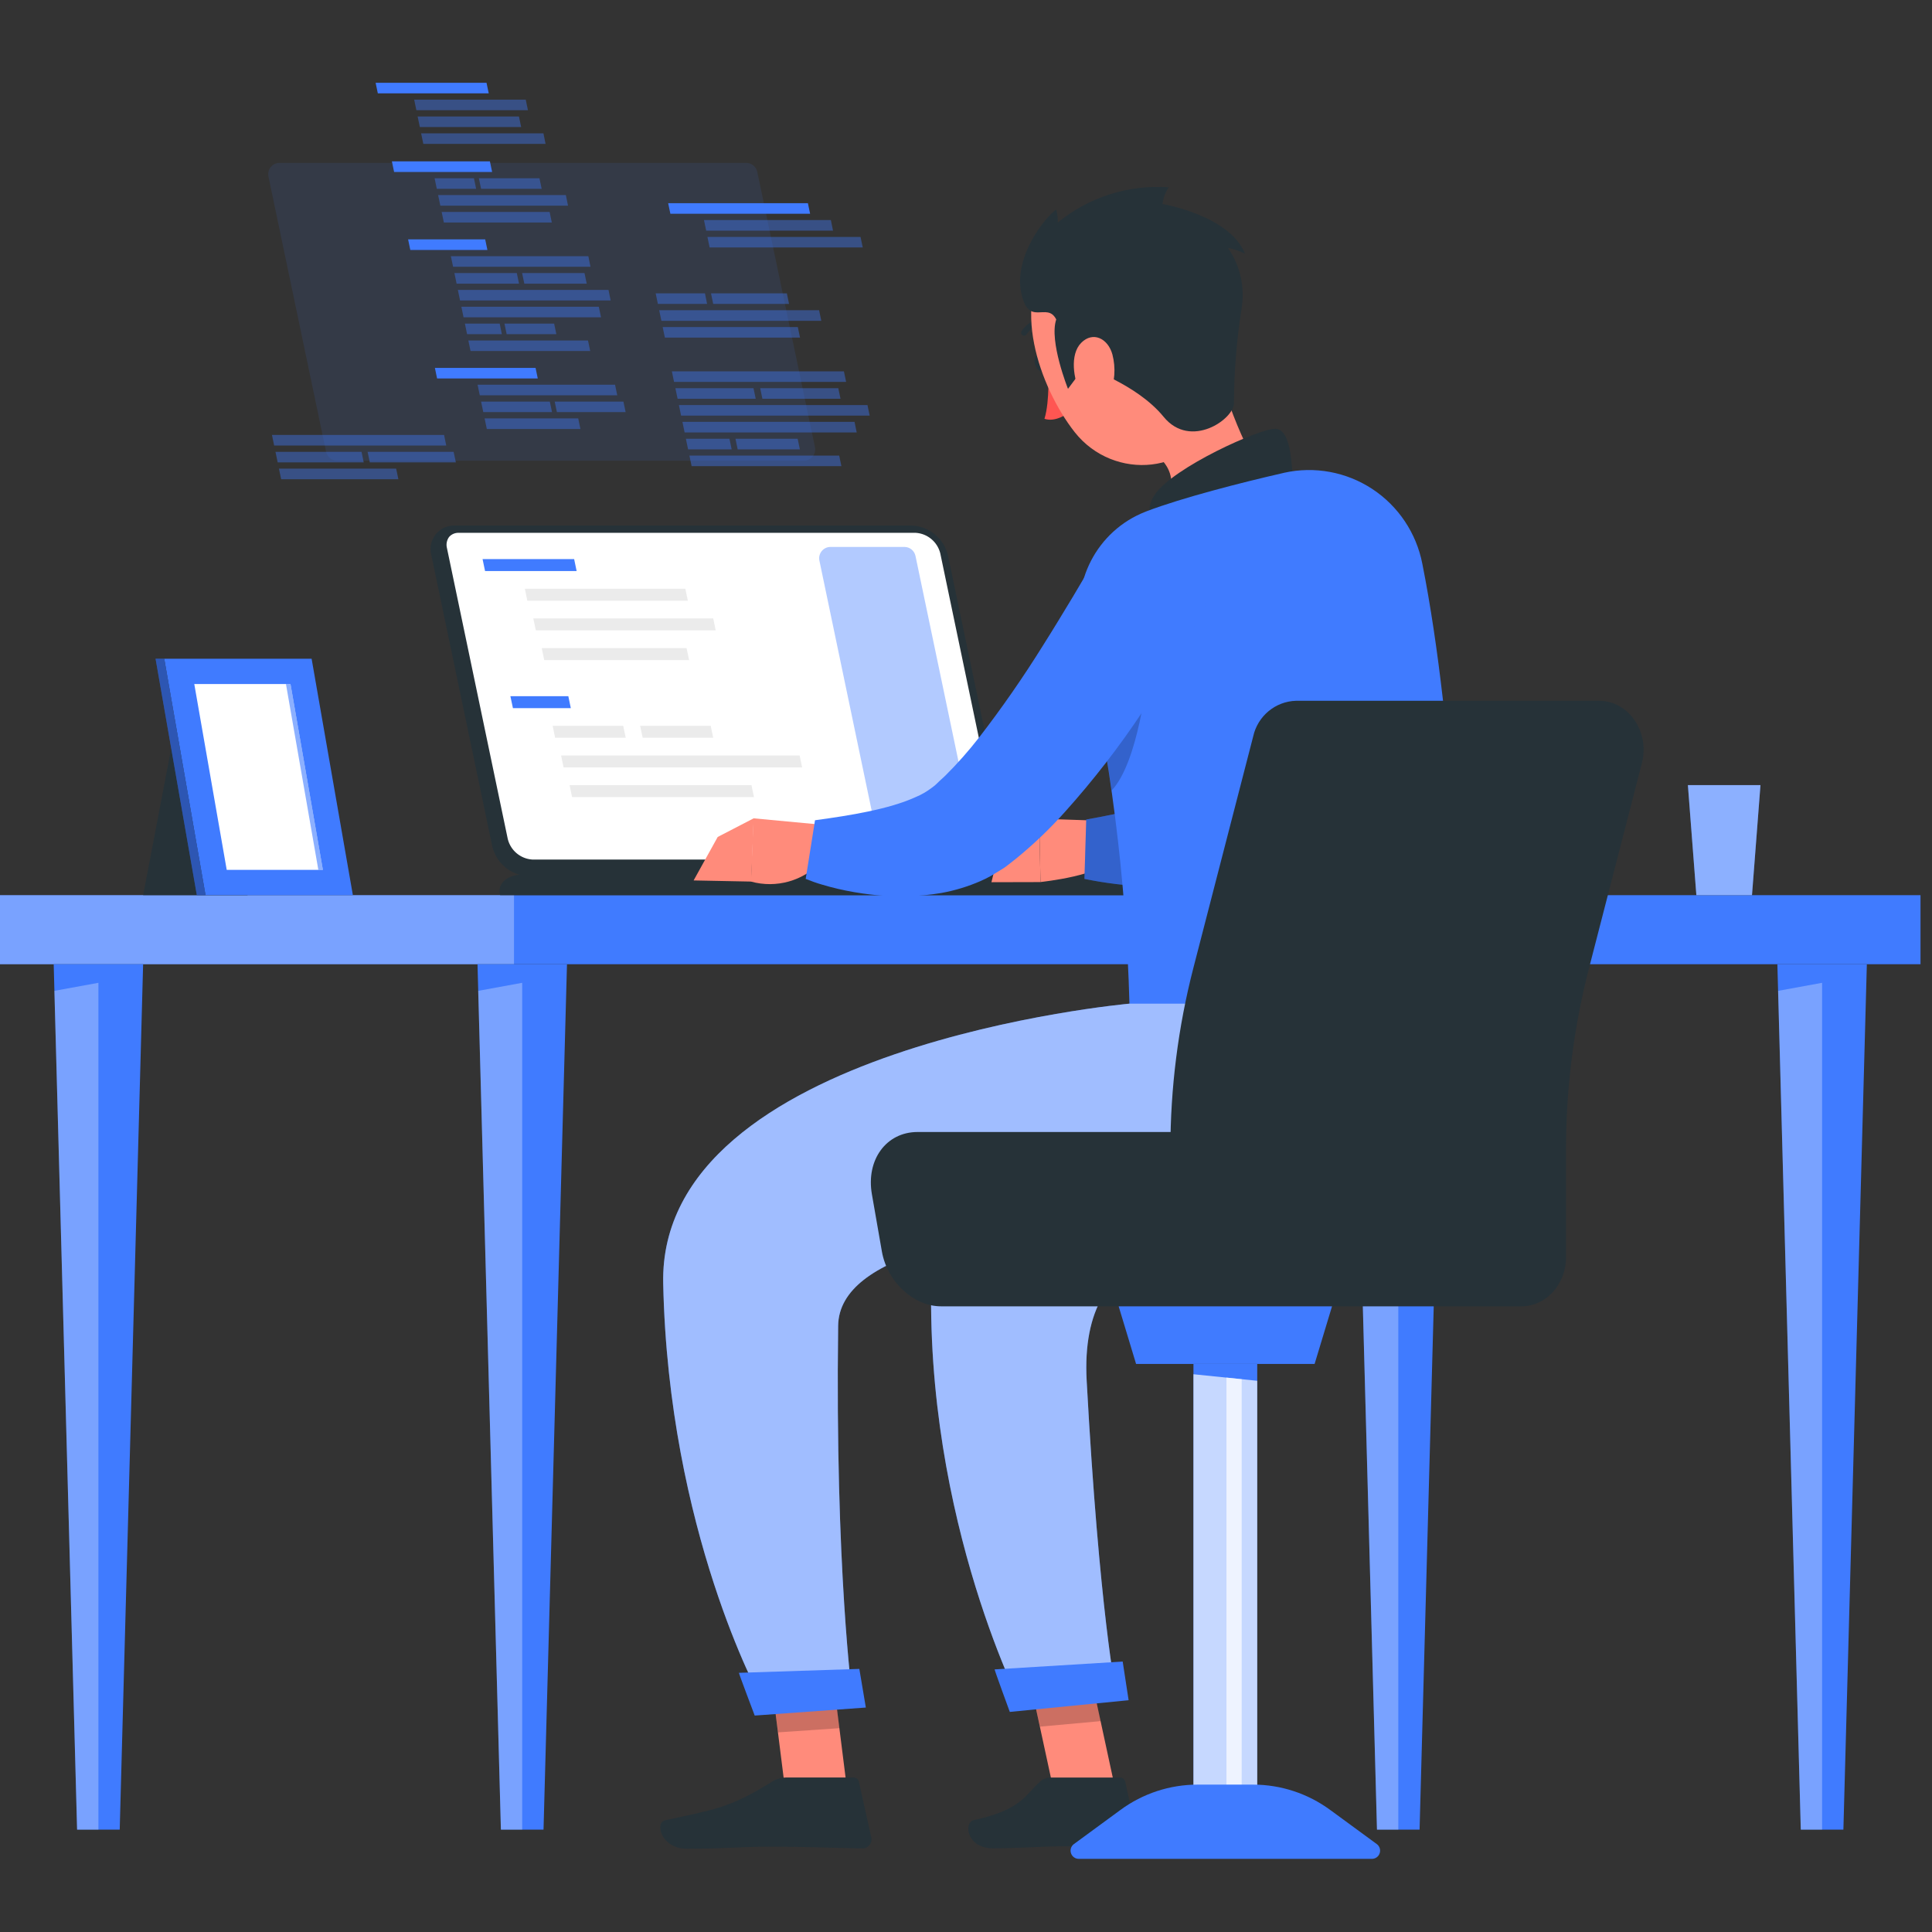 <svg width="140" height="140" viewBox="0 0 140 140" fill="none" xmlns="http://www.w3.org/2000/svg">
<rect x="0" y="0" width="140" height="140" fill="#333333" stroke="none"/>
<rect y="64.868" width="139.167" height="5.003" fill="#407BFF"/>
<rect opacity="0.3" y="64.868" width="37.246" height="5.003" fill="white"/>
<path d="M37.842 69.871H34.602L36.297 132.581H37.842H39.386L41.086 69.871H37.842V69.871Z" fill="#407BFF"/>
<path opacity="0.3" d="M36.297 132.581H37.841V71.218L34.654 71.8L36.297 132.581V132.581Z" fill="white"/>
<path d="M7.131 69.871H3.891L5.586 132.581H7.131H8.675L10.371 69.871H7.131V69.871Z" fill="#407BFF"/>
<path opacity="0.3" d="M5.588 132.581H7.132V71.218L3.941 71.8L5.588 132.581V132.581Z" fill="white"/>
<path d="M132.035 69.871H128.795L130.491 132.581H132.035H133.579L135.279 69.871H132.035V69.871Z" fill="#407BFF"/>
<path opacity="0.3" d="M130.492 132.581H132.036V71.218L128.85 71.8L130.492 132.581V132.581Z" fill="white"/>
<path d="M101.324 69.871H98.084L99.78 132.581H101.324H102.868L104.564 69.871H101.324V69.871Z" fill="#407BFF"/>
<path opacity="0.3" d="M99.783 132.581H101.327V71.218L98.141 71.8L99.783 132.581V132.581Z" fill="white"/>
<path d="M66.059 38.081H32.971C32.426 38.06 31.904 38.3 31.566 38.729C31.228 39.158 31.115 39.723 31.262 40.248L35.67 61.325C35.961 62.55 37.028 63.433 38.283 63.489H71.397C71.94 63.51 72.462 63.27 72.799 62.842C73.137 62.414 73.25 61.851 73.105 61.325L68.693 40.248C68.401 39.015 67.324 38.128 66.059 38.081V38.081Z" fill="#263238"/>
<path d="M38.568 62.286C37.721 62.229 37.007 61.633 36.798 60.809L32.391 39.731C32.315 39.449 32.37 39.147 32.542 38.91C32.721 38.708 32.982 38.598 33.251 38.611H66.365C67.211 38.668 67.925 39.264 68.134 40.089L72.541 61.166C72.618 61.448 72.562 61.75 72.39 61.986C72.212 62.19 71.951 62.301 71.681 62.286H38.568Z" fill="white"/>
<path opacity="0.4" d="M63.553 60.599L59.375 40.614C59.328 40.374 59.389 40.126 59.543 39.936C59.696 39.747 59.926 39.636 60.17 39.633H65.544C65.928 39.636 66.258 39.905 66.339 40.282L70.517 60.25C70.564 60.49 70.503 60.738 70.349 60.928C70.196 61.117 69.966 61.229 69.722 61.231H64.348C63.969 61.23 63.64 60.969 63.553 60.599V60.599Z" fill="#407BFF"/>
<path d="M35.149 41.381L34.969 40.515H41.605L41.785 41.381H35.149V41.381Z" fill="#407BFF"/>
<path d="M38.213 43.532L38.033 42.666H49.662L49.846 43.532H38.213V43.532Z" fill="#EBEBEB"/>
<path d="M38.829 45.679L38.645 44.813H51.683L51.863 45.679H38.829V45.679Z" fill="#EBEBEB"/>
<path d="M39.436 47.83L39.256 46.964H49.75L49.935 47.83H39.436V47.83Z" fill="#EBEBEB"/>
<path d="M37.169 51.314L36.984 50.448H41.183L41.363 51.314H37.169V51.314Z" fill="#407BFF"/>
<path d="M40.227 53.461L40.047 52.595H45.159L45.343 53.461H40.227V53.461Z" fill="#EBEBEB"/>
<path d="M46.569 53.461L46.385 52.595H51.501L51.681 53.461H46.569V53.461Z" fill="#EBEBEB"/>
<path d="M40.84 55.612L40.66 54.746H57.946L58.126 55.612H40.84V55.612Z" fill="#EBEBEB"/>
<path d="M41.454 57.759L41.273 56.893H54.455L54.635 57.759H41.454V57.759Z" fill="#EBEBEB"/>
<path d="M81.519 63.362H37.952C36.765 63.362 35.995 64.039 36.244 64.868H84.133C83.887 64.039 82.707 63.362 81.519 63.362Z" fill="#263238"/>
<path opacity="0.1" d="M23.633 32.754L19.451 12.781C19.404 12.542 19.466 12.295 19.62 12.106C19.773 11.917 20.002 11.807 20.245 11.804H54.079C54.462 11.806 54.792 12.074 54.874 12.448L59.056 32.405C59.104 32.644 59.042 32.893 58.889 33.082C58.735 33.272 58.505 33.383 58.262 33.386H24.427C24.048 33.385 23.72 33.123 23.633 32.754Z" fill="#407BFF"/>
<path d="M35.661 12.461H28.558L28.398 11.693H35.501L35.661 12.461V12.461Z" fill="#407BFF"/>
<path opacity="0.4" d="M34.503 13.684H31.652L31.492 12.916H34.343L34.503 13.684V13.684Z" fill="#407BFF"/>
<path opacity="0.4" d="M39.252 13.684H34.861L34.701 12.916H39.092L39.252 13.684V13.684Z" fill="#407BFF"/>
<path opacity="0.4" d="M41.161 14.903H31.908L31.748 14.135H41.005L41.161 14.903V14.903Z" fill="#407BFF"/>
<path opacity="0.4" d="M39.987 16.126H32.164L32.004 15.358H39.828L39.987 16.126V16.126Z" fill="#407BFF"/>
<path opacity="0.4" d="M45.176 29.101H40.195L40.355 29.864H45.336L45.176 29.101V29.101Z" fill="#407BFF"/>
<path d="M38.969 27.426H31.673L31.514 26.658H38.809L38.969 27.426V27.426Z" fill="#407BFF"/>
<path opacity="0.4" d="M41.9 30.32H35.117L35.277 31.087H42.06L41.9 30.32V30.32Z" fill="#407BFF"/>
<path opacity="0.4" d="M39.842 29.101H34.861L35.021 29.864H40.002L39.842 29.101V29.101Z" fill="#407BFF"/>
<path opacity="0.4" d="M44.569 27.877H34.607L34.767 28.645H44.729L44.569 27.877V27.877Z" fill="#407BFF"/>
<path d="M35.415 6.763H27.378L27.219 6H35.255L35.415 6.763V6.763Z" fill="#407BFF"/>
<path opacity="0.4" d="M39.38 9.661H30.516L30.675 10.429H39.535L39.38 9.661V9.661Z" fill="#407BFF"/>
<path opacity="0.4" d="M37.606 8.442H30.262L30.422 9.206H37.766L37.606 8.442V8.442Z" fill="#407BFF"/>
<path opacity="0.4" d="M38.097 7.219H30.012L30.172 7.987H38.257L38.097 7.219V7.219Z" fill="#407BFF"/>
<path d="M35.319 18.113H29.732L29.572 17.345H35.159L35.319 18.113V18.113Z" fill="#407BFF"/>
<path opacity="0.4" d="M44.094 21.006H33.178L33.337 21.774H44.25L44.094 21.006V21.006Z" fill="#407BFF"/>
<path opacity="0.4" d="M37.45 19.787H32.928L33.087 20.555H37.61L37.45 19.787V19.787Z" fill="#407BFF"/>
<path opacity="0.4" d="M42.356 19.787H37.834L37.994 20.555H42.516L42.356 19.787V19.787Z" fill="#407BFF"/>
<path opacity="0.4" d="M42.634 18.564H32.672L32.832 19.331H42.789L42.634 18.564V18.564Z" fill="#407BFF"/>
<path opacity="0.4" d="M42.609 24.672H33.938L34.097 25.435H42.769L42.609 24.672V24.672Z" fill="#407BFF"/>
<path opacity="0.4" d="M36.211 23.449H33.688L33.847 24.216H36.366L36.211 23.449V23.449Z" fill="#407BFF"/>
<path opacity="0.4" d="M40.155 23.449H36.555L36.714 24.216H40.315L40.155 23.449V23.449Z" fill="#407BFF"/>
<path opacity="0.4" d="M43.394 22.23H33.432L33.591 22.993H43.553L43.394 22.23V22.23Z" fill="#407BFF"/>
<path opacity="0.4" d="M51.239 22.024H47.672L47.512 21.257H51.084L51.239 22.024V22.024Z" fill="#407BFF"/>
<path opacity="0.4" d="M57.178 22.024H51.681L51.522 21.257H57.019L57.178 22.024V22.024Z" fill="#407BFF"/>
<path opacity="0.4" d="M59.515 23.247H47.927L47.768 22.48H59.356L59.515 23.247V23.247Z" fill="#407BFF"/>
<path opacity="0.4" d="M57.973 24.466H48.179L48.02 23.699H57.813L57.973 24.466V24.466Z" fill="#407BFF"/>
<path opacity="0.4" d="M62.358 17.168H51.262L51.422 17.932H62.518L62.358 17.168V17.168Z" fill="#407BFF"/>
<path opacity="0.4" d="M60.208 15.945H51.012L51.172 16.713H60.363L60.208 15.945V15.945Z" fill="#407BFF"/>
<path d="M58.544 14.726H48.418L48.578 15.49H58.703L58.544 14.726V14.726Z" fill="#407BFF"/>
<path opacity="0.4" d="M62.86 29.351H49.195L49.355 30.118H63.02L62.86 29.351V29.351Z" fill="#407BFF"/>
<path opacity="0.4" d="M54.602 28.132H48.941L49.101 28.895H54.762L54.602 28.132V28.132Z" fill="#407BFF"/>
<path opacity="0.4" d="M60.747 28.132H55.086L55.246 28.895H60.907L60.747 28.132V28.132Z" fill="#407BFF"/>
<path opacity="0.4" d="M61.154 26.909H48.685L48.845 27.676H61.314L61.154 26.909V26.909Z" fill="#407BFF"/>
<path opacity="0.4" d="M60.812 33.012H49.957L50.117 33.78H60.972L60.812 33.012V33.012Z" fill="#407BFF"/>
<path opacity="0.4" d="M52.859 31.793H49.701L49.861 32.561H53.019L52.859 31.793V31.793Z" fill="#407BFF"/>
<path opacity="0.4" d="M57.801 31.793H53.295L53.455 32.561H57.961L57.801 31.793V31.793Z" fill="#407BFF"/>
<path opacity="0.4" d="M61.924 30.57H49.451L49.611 31.338H62.08L61.924 30.57V30.57Z" fill="#407BFF"/>
<path opacity="0.4" d="M28.708 33.96H20.213L20.373 34.728H28.868L28.708 33.96V33.96Z" fill="#407BFF"/>
<path opacity="0.4" d="M26.199 32.741H19.961L20.121 33.505H26.355L26.199 32.741V32.741Z" fill="#407BFF"/>
<path opacity="0.4" d="M32.871 32.741H26.637L26.797 33.505H33.035L32.871 32.741V32.741Z" fill="#407BFF"/>
<path opacity="0.4" d="M32.18 31.518H19.707L19.867 32.286H32.336L32.18 31.518V31.518Z" fill="#407BFF"/>
<path d="M127.57 56.893H122.311L122.925 64.868H126.956L127.57 56.893V56.893Z" fill="#407BFF"/>
<path opacity="0.4" d="M127.57 56.893H122.311L122.925 64.868H126.956L127.57 56.893V56.893Z" fill="white"/>
<path d="M12.954 51.356H20.515L17.935 64.868H10.373L12.954 51.356V51.356Z" fill="#263238"/>
<path d="M22.581 47.735H11.902L14.893 64.868H25.571L22.581 47.735V47.735Z" fill="#407BFF"/>
<path d="M11.273 47.735H11.904L14.894 64.868H14.264L11.273 47.735V47.735Z" fill="#407BFF"/>
<path opacity="0.3" d="M11.273 47.735H11.904L14.894 64.868H14.264L11.273 47.735V47.735Z" fill="black"/>
<path d="M16.429 63.033L14.078 49.566H21.05L23.397 63.033H16.429V63.033Z" fill="white"/>
<path opacity="0.6" d="M23.068 63.033L20.721 49.566H21.052L23.4 63.033H23.068V63.033Z" fill="#407BFF"/>
<path d="M75.825 26.147C75.976 26.476 75.927 26.826 75.71 26.925C75.493 27.024 75.197 26.839 75.046 26.513C74.894 26.188 74.947 25.834 75.16 25.735C75.374 25.636 75.673 25.801 75.825 26.147Z" fill="#263238"/>
<path d="M75.956 26.797C75.956 26.797 76.087 29.046 75.686 30.348C76.506 30.624 77.391 29.936 77.391 29.936L75.956 26.797Z" fill="#FF5652"/>
<path d="M75.867 23.424C75.832 23.453 75.79 23.47 75.744 23.474C75.203 23.488 74.701 23.762 74.395 24.211C74.359 24.28 74.287 24.323 74.21 24.324C74.132 24.325 74.06 24.283 74.022 24.215C73.983 24.147 73.985 24.063 74.026 23.997C74.403 23.422 75.035 23.067 75.72 23.045C75.812 23.04 75.897 23.095 75.93 23.181C75.964 23.267 75.938 23.365 75.867 23.424Z" fill="#263238"/>
<path d="M87.898 25.636C89.165 30.043 90.58 33.461 92.306 35.414C92.306 35.414 92.339 38.877 86.463 40.525C80.001 42.337 82.478 38.169 82.478 38.169C85.758 36.336 85.447 33.569 82.978 32.514L87.898 25.636Z" fill="#FF8B7B"/>
<path d="M93.678 34.569C93.563 32.959 93.411 31.122 92.423 31.073C91.333 31.023 85.018 33.857 83.669 35.855C82.32 37.852 84.957 39.808 84.957 39.808L93.678 34.569Z" fill="#263238"/>
<path d="M80.754 59.508L75.301 59.327L75.399 63.915C75.399 63.915 80.155 63.421 80.365 62.165L80.754 59.508Z" fill="#FF8B7B"/>
<path d="M72.418 61.58L71.844 63.928L75.399 63.919L75.3 59.331L72.418 61.58V61.58Z" fill="#FF8B7B"/>
<path d="M102.638 40.443L102.523 41.621C102.486 42 102.437 42.37 102.388 42.745C102.293 43.491 102.174 44.236 102.047 44.977C101.801 46.464 101.481 47.943 101.112 49.43C100.737 50.945 100.283 52.44 99.751 53.907C99.468 54.66 99.173 55.414 98.82 56.18C98.465 56.984 98.054 57.761 97.59 58.507C97.48 58.701 97.34 58.919 97.205 59.1C97.07 59.282 96.939 59.512 96.795 59.702C96.651 59.891 96.5 60.114 96.311 60.307L96.045 60.612C95.949 60.724 95.848 60.832 95.741 60.933C94.919 61.742 93.956 62.391 92.9 62.849C91.279 63.547 89.559 63.985 87.803 64.146C87.004 64.241 86.212 64.278 85.438 64.298C84.663 64.319 83.888 64.298 83.125 64.257C82.362 64.216 81.608 64.15 80.858 64.059C80.107 63.969 79.377 63.849 78.582 63.689L78.713 59.385C81.331 58.925 83.919 58.306 86.463 57.531C87.028 57.346 87.584 57.132 88.127 56.889C88.59 56.693 89.032 56.451 89.448 56.168C89.689 56.022 89.894 55.822 90.046 55.583L90.165 55.394C90.22 55.313 90.271 55.229 90.317 55.142C90.375 55.048 90.429 54.95 90.477 54.85C90.53 54.743 90.587 54.644 90.641 54.525C91.122 53.468 91.519 52.375 91.826 51.254C92.162 50.044 92.478 48.783 92.732 47.477C92.986 46.172 93.232 44.854 93.457 43.524L93.769 41.522L94.052 39.574L102.638 40.443Z" fill="#407BFF"/>
<path opacity="0.2" d="M102.638 40.443L102.523 41.621C102.486 42 102.437 42.37 102.388 42.745C102.293 43.491 102.174 44.236 102.047 44.977C101.801 46.464 101.481 47.943 101.112 49.43C100.737 50.945 100.283 52.44 99.751 53.907C99.468 54.66 99.173 55.414 98.82 56.18C98.465 56.984 98.054 57.761 97.59 58.507C97.48 58.701 97.34 58.919 97.205 59.1C97.07 59.282 96.939 59.512 96.795 59.702C96.651 59.891 96.5 60.114 96.311 60.307L96.045 60.612C95.949 60.724 95.848 60.832 95.741 60.933C94.919 61.742 93.956 62.391 92.9 62.849C91.279 63.547 89.559 63.985 87.803 64.146C87.004 64.241 86.212 64.278 85.438 64.298C84.663 64.319 83.888 64.298 83.125 64.257C82.362 64.216 81.608 64.15 80.858 64.059C80.107 63.969 79.377 63.849 78.582 63.689L78.713 59.385C81.331 58.925 83.919 58.306 86.463 57.531C87.028 57.346 87.584 57.132 88.127 56.889C88.59 56.693 89.032 56.451 89.448 56.168C89.689 56.022 89.894 55.822 90.046 55.583L90.165 55.394C90.22 55.313 90.271 55.229 90.317 55.142C90.375 55.048 90.429 54.95 90.477 54.85C90.53 54.743 90.587 54.644 90.641 54.525C91.122 53.468 91.519 52.375 91.826 51.254C92.162 50.044 92.478 48.783 92.732 47.477C92.986 46.172 93.232 44.854 93.457 43.524L93.769 41.522L94.052 39.574L102.638 40.443Z" fill="black"/>
<path d="M78.428 45.916C80.461 54.722 81.606 63.71 81.844 72.746H105.85C105.981 69.768 105.481 52.976 103.066 40.846C102.633 38.627 101.328 36.677 99.445 35.436C97.562 34.196 95.261 33.771 93.062 34.257L92.947 34.285C89.95 34.969 85.649 36.073 83.107 37.041L83.004 37.082C79.487 38.455 77.53 42.235 78.428 45.916Z" fill="#407BFF"/>
<path opacity="0.2" d="M79.99 53.618C80.179 54.776 80.372 56.003 80.548 57.288C82.512 55.229 83.135 48.919 83.135 48.919L79.99 53.618Z" fill="black"/>
<path d="M60.047 59.809L54.598 59.298L54.418 63.882C56.254 64.391 58.219 63.834 59.519 62.437L60.047 59.809Z" fill="#FF8B7B"/>
<path d="M52.008 60.649L50.262 63.8L54.436 63.882L54.616 59.298L52.008 60.649V60.649Z" fill="#FF8B7B"/>
<path d="M87.437 43.804C87.059 44.524 86.723 45.163 86.346 45.822C85.969 46.481 85.608 47.123 85.218 47.762C84.448 49.047 83.648 50.307 82.803 51.555C81.108 54.111 79.229 56.539 77.182 58.82C76.086 60.049 74.895 61.188 73.619 62.227C73.459 62.362 73.27 62.494 73.094 62.639C72.918 62.783 72.762 62.898 72.5 63.05C72.237 63.203 72.016 63.355 71.778 63.487C71.54 63.619 71.294 63.738 71.052 63.845C70.148 64.24 69.201 64.528 68.231 64.706C66.535 64.993 64.806 65.032 63.098 64.821C62.298 64.729 61.504 64.592 60.72 64.409C60.329 64.319 59.944 64.216 59.564 64.101C59.154 63.985 58.822 63.858 58.383 63.689L59.059 59.438C61.634 59.088 64.418 58.639 66.337 57.766C66.763 57.59 67.164 57.359 67.53 57.078C67.678 56.976 67.815 56.861 67.94 56.732C67.969 56.695 68.096 56.584 68.19 56.493C68.285 56.403 68.395 56.316 68.498 56.209C69.376 55.336 70.197 54.407 70.958 53.429C72.609 51.29 74.151 49.068 75.579 46.773C76.317 45.608 77.034 44.421 77.752 43.231L78.81 41.444L79.831 39.685L87.437 43.804Z" fill="#407BFF"/>
<path d="M80.844 129.773H76.359L74.1 119.332H78.589L80.844 129.773V129.773Z" fill="#FF8B7B"/>
<path d="M76.114 128.809H81.157C81.337 128.816 81.491 128.94 81.538 129.114L82.424 133.126C82.466 133.323 82.417 133.53 82.289 133.685C82.161 133.841 81.969 133.93 81.768 133.925C80.009 133.896 79.152 133.793 76.934 133.793C75.568 133.793 73.817 133.933 71.936 133.933C70.053 133.933 69.803 132.063 70.574 131.894C74.035 131.132 74.264 130.086 75.384 129.085C75.584 128.906 75.845 128.807 76.114 128.809Z" fill="#263238"/>
<g opacity="0.2">
<path d="M78.597 119.336H74.103L75.358 125.119L79.762 124.719L78.597 119.336V119.336Z" fill="black"/>
</g>
<path d="M86.46 20.339C88.1 24.508 89.24 26.867 88.158 29.895C86.518 34.446 80.7 34.907 77.871 31.308C75.328 28.066 73.106 21.793 76.317 18.346C77.746 16.792 79.875 16.093 81.942 16.499C84.009 16.906 85.719 18.359 86.46 20.339V20.339Z" fill="#FF8B7B"/>
<path d="M78.58 26.583C77.907 27.489 77.391 28.177 77.391 28.177C77.391 28.177 76.009 24.73 76.538 23.148C75.866 21.81 74.508 23.782 73.996 21.175C73.483 18.568 75.702 15.768 76.538 15.187C76.624 15.491 76.663 15.806 76.653 16.122C78.913 14.279 81.785 13.368 84.689 13.572C84.446 13.935 84.292 14.35 84.238 14.783C84.238 14.783 89.105 15.607 90.212 18.375C89.82 18.187 89.407 18.049 88.982 17.963C89.874 19.248 90.228 20.834 89.966 22.378C89.613 24.63 89.429 26.906 89.417 29.186C89.462 30.356 86.268 32.592 84.32 30.204C82.373 27.815 78.58 26.583 78.58 26.583Z" fill="#263238"/>
<path d="M80.609 25.685C80.863 26.656 80.791 27.684 80.404 28.61C79.883 29.845 78.813 29.549 78.284 28.47C77.804 27.502 77.497 25.706 78.346 24.845C79.194 23.984 80.289 24.52 80.609 25.685Z" fill="#FF8B7B"/>
<path d="M89.041 72.729C89.041 72.729 68.195 80.324 67.585 90.37C66.453 108.875 73.985 123.525 73.985 123.525L80.89 122.784C80.89 122.784 79.66 116.828 78.745 100.065C77.593 78.998 113.187 100.559 105.856 72.729H89.041Z" fill="#407BFF"/>
<path opacity="0.5" d="M89.041 72.729C89.041 72.729 68.195 80.324 67.585 90.37C66.453 108.875 73.985 123.525 73.985 123.525L80.89 122.784C80.89 122.784 79.66 116.828 78.745 100.065C77.593 78.998 113.187 100.559 105.856 72.729H89.041Z" fill="white"/>
<path d="M72.075 120.971C72.042 120.971 73.174 124.052 73.174 124.052L81.784 123.204L81.354 120.403L72.075 120.971Z" fill="#407BFF"/>
<path d="M61.46 130.288H56.97L55.658 119.843H60.148L61.46 130.288V130.288Z" fill="#FF8B7B"/>
<path d="M56.935 128.805H61.855C62.039 128.803 62.198 128.93 62.237 129.11L63.131 133.117C63.184 133.316 63.14 133.529 63.014 133.691C62.887 133.853 62.692 133.946 62.487 133.941C60.72 133.912 58.161 133.814 55.927 133.818C53.327 133.818 52.831 133.962 49.776 133.966C47.931 133.966 47.419 132.1 48.19 131.907C51.699 131.132 52.823 131.046 55.853 129.164C56.173 128.944 56.548 128.819 56.935 128.805Z" fill="#263238"/>
<path opacity="0.2" d="M55.662 119.847L56.376 125.535L60.828 125.23L60.152 119.847H55.662V119.847Z" fill="black"/>
<path d="M81.843 72.729C81.843 72.729 47.689 75.773 48.058 93.006C48.439 110.93 55.106 123.019 55.106 123.019H61.773C61.773 123.019 60.51 113.719 60.735 96.074C60.801 90.79 71.437 89.043 81.819 88.426C90.79 87.89 99.187 82.754 102.672 74.422L103.389 72.729H81.843Z" fill="#407BFF"/>
<path opacity="0.5" d="M81.843 72.729C81.843 72.729 47.689 75.773 48.058 93.006C48.439 110.93 55.106 123.019 55.106 123.019H61.773C61.773 123.019 60.51 113.719 60.735 96.074C60.801 90.79 71.437 89.043 81.819 88.426C90.79 87.89 99.187 82.754 102.672 74.422L103.389 72.729H81.843Z" fill="white"/>
<path d="M53.545 121.219C53.517 121.219 54.689 124.316 54.689 124.316L62.742 123.735L62.271 120.935L53.545 121.219Z" fill="#407BFF"/>
<path d="M90.811 53.363L86.477 70.139C85.369 74.436 84.81 78.858 84.812 83.298V91.095C84.812 93.063 86.256 94.661 88.039 94.661H110.254C112.038 94.661 113.481 93.063 113.481 91.095V83.298C113.479 78.858 114.04 74.436 115.15 70.139L118.975 55.311C119.566 53.034 118.016 50.781 115.871 50.781H93.911C92.411 50.828 91.135 51.892 90.811 53.363Z" fill="#263238"/>
<path d="M63.181 86.539L63.907 90.699C64.293 92.886 66.207 94.661 68.188 94.661H92.883C94.864 94.661 96.163 92.886 95.778 90.699L95.052 86.539C94.613 84.047 92.436 82.029 90.181 82.029H66.49C64.219 82.029 62.747 84.047 63.181 86.539Z" fill="#263238"/>
<path d="M95.261 98.838H82.325L81.062 94.661H96.524L95.261 98.838V98.838Z" fill="#407BFF"/>
<rect x="86.482" y="98.838" width="4.621" height="31.059" fill="#407BFF"/>
<path opacity="0.7" d="M91.103 129.897H86.482V99.583L91.103 100.057V129.897V129.897Z" fill="white"/>
<path opacity="0.7" d="M89.976 129.897H88.873V99.826L89.976 99.942V129.897V129.897Z" fill="white"/>
<path d="M99.418 134.699H78.163C77.909 134.697 77.685 134.531 77.607 134.288C77.529 134.045 77.614 133.779 77.819 133.628L81.189 131.157C82.809 129.965 84.765 129.322 86.774 129.32H90.812C92.819 129.322 94.773 129.966 96.393 131.157L99.767 133.628C99.972 133.78 100.058 134.047 99.978 134.29C99.899 134.534 99.673 134.699 99.418 134.699V134.699Z" fill="#407BFF"/>
</svg>
